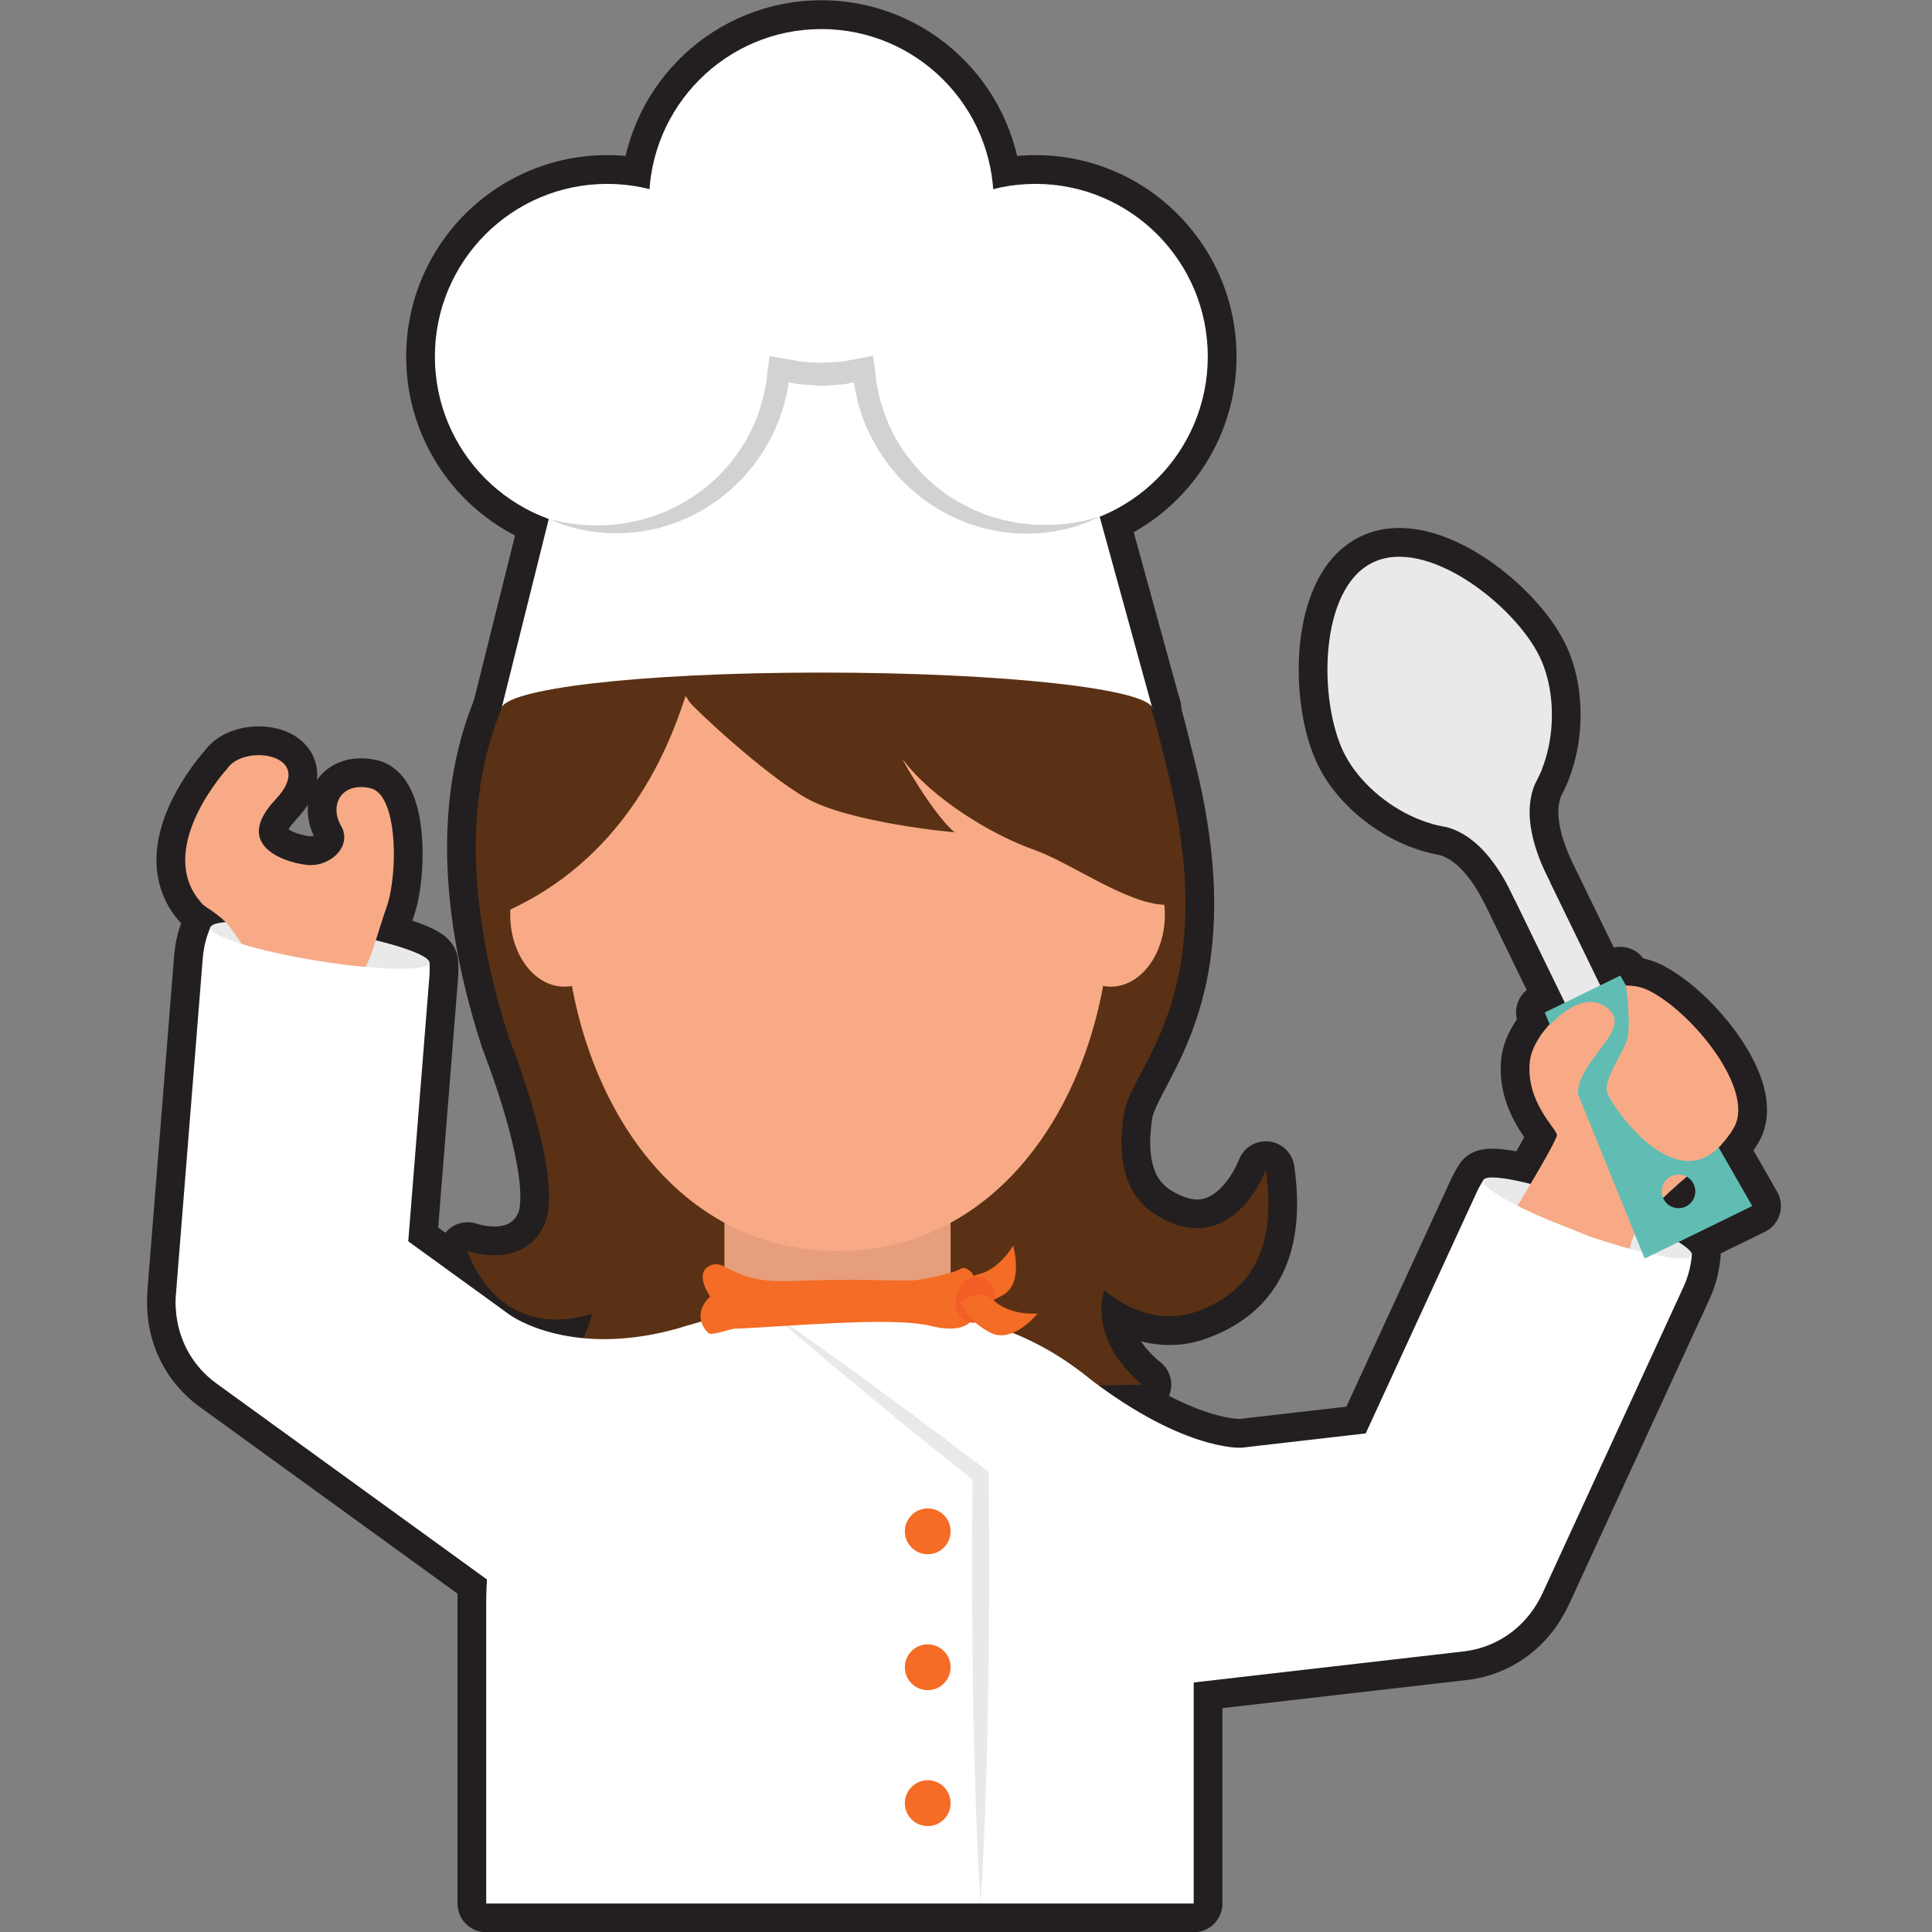 <?xml version="1.0" encoding="UTF-8"?>
<svg xmlns="http://www.w3.org/2000/svg" xmlns:xlink="http://www.w3.org/1999/xlink" width="375pt" height="375pt" viewBox="0 0 375 375" version="1.2">
<rect x="0" y="0" width="375" height="375" fill="#808080" stroke="none"/>
<defs>
<clipPath id="clip1">
  <path d="M 28.359 0 L 346 0 L 346 375 L 28.359 375 Z M 28.359 0 "/>
</clipPath>
</defs>
<g id="surface1">
<path style=" stroke:none;fill-rule:nonzero;fill:rgb(13.73%,12.16%,12.549%);fill-opacity:1;" d="M 223.617 137.285 L 218.242 138.773 L 218.355 139.184 C 219.098 141.879 221.707 143.609 224.477 143.227 C 227.242 142.852 229.305 140.492 229.305 137.695 C 229.305 137.031 229.199 136.441 229.055 135.949 C 228.918 135.457 228.738 135.055 228.566 134.723 C 227.258 132.176 224.242 131.039 221.582 132.082 C 218.918 133.133 217.477 136.012 218.242 138.773 L 223.617 137.285 L 218.66 139.848 L 222.617 137.801 L 218.336 139.031 C 218.441 139.387 218.559 139.648 218.66 139.848 L 222.617 137.801 L 218.336 139.031 L 222.98 137.695 L 218.152 137.695 C 218.152 138.219 218.234 138.672 218.336 139.031 L 222.98 137.695 L 218.152 137.695 L 223.73 137.695 L 229.098 136.207 L 228.984 135.797 L 223.617 137.285 L 218.66 139.848 L 223.617 137.285 "/>
<path style=" stroke:none;fill-rule:nonzero;fill:rgb(13.73%,12.16%,12.549%);fill-opacity:1;" d="M 97.395 137.289 L 92.32 134.977 C 92.188 135.277 92.043 135.645 91.926 136.094 C 91.809 136.543 91.719 137.086 91.719 137.695 C 91.719 140.512 93.828 142.898 96.617 143.242 C 99.41 143.582 102.031 141.77 102.707 139.039 L 102.805 138.633 C 103.5 135.836 101.945 132.965 99.23 132.016 C 96.512 131.066 93.512 132.355 92.32 134.977 L 97.395 137.289 L 91.98 135.945 L 91.883 136.352 L 97.297 137.695 L 102.871 137.695 L 98.102 137.695 L 102.719 138.891 C 102.801 138.578 102.871 138.172 102.871 137.695 L 98.102 137.695 L 102.719 138.891 L 98.516 137.801 L 102.473 139.605 C 102.543 139.438 102.637 139.207 102.719 138.891 L 98.516 137.801 L 102.473 139.605 L 97.395 137.289 L 91.98 135.945 L 97.395 137.289 "/>
<g clip-path="url(#clip1)" clip-rule="nonzero">
<path style=" stroke:none;fill-rule:nonzero;fill:rgb(13.73%,12.16%,12.549%);fill-opacity:1;" d="M 327.23 234.18 L 324.793 229.156 L 325.809 231.242 L 325.809 228.926 C 325.473 228.918 325.109 229 324.793 229.156 L 325.809 231.242 L 325.809 228.926 L 325.809 231.223 L 327.004 229.262 C 326.645 229.039 326.238 228.926 325.809 228.926 L 325.809 231.223 L 327.004 229.262 L 325.789 231.25 L 327.887 230.23 C 327.691 229.824 327.367 229.477 327.004 229.262 L 325.789 231.25 L 327.887 230.23 L 322.871 232.672 L 328.102 230.742 L 328.043 230.578 L 322.812 232.512 L 326.684 236.531 C 327.996 235.262 329.488 233.949 331.031 232.617 L 327.379 228.391 L 324.68 233.277 L 325.805 231.246 L 323.723 232.258 C 323.938 232.711 324.309 233.078 324.68 233.277 L 325.805 231.246 L 323.723 232.258 L 323.723 232.262 L 325.812 231.242 L 323.484 231.242 C 323.484 231.578 323.566 231.945 323.723 232.262 L 325.812 231.242 L 323.484 231.242 L 325.793 231.242 L 323.824 230.035 C 323.605 230.395 323.484 230.801 323.484 231.242 L 325.793 231.242 L 323.824 230.035 L 325.793 231.246 L 324.781 229.164 C 324.383 229.355 324.039 229.676 323.824 230.035 L 325.793 231.246 L 324.781 229.164 L 324.793 229.156 L 327.23 234.18 L 329.688 239.191 C 331.234 238.434 332.492 237.25 333.336 235.867 C 334.18 234.48 334.637 232.887 334.637 231.242 C 334.637 229.945 334.352 228.605 333.746 227.367 L 333.75 227.367 C 332.922 225.664 331.582 224.332 330.082 223.504 C 328.035 222.371 325.5 222.637 323.73 224.172 C 322.168 225.527 320.527 226.957 318.941 228.488 C 317.359 230.02 316.816 232.367 317.578 234.441 L 317.641 234.605 C 317.719 234.824 317.758 234.91 317.863 235.121 C 318.617 236.684 319.805 237.949 321.191 238.789 C 322.574 239.637 324.164 240.09 325.809 240.09 C 327.098 240.094 328.438 239.801 329.672 239.199 L 329.688 239.191 Z M 325.785 241.078 L 328.23 246.098 L 342.543 239.109 C 343.941 238.43 344.977 237.215 345.43 235.73 C 345.887 234.242 345.711 232.66 344.938 231.312 L 338.426 219.934 L 333.586 222.711 L 337.707 226.477 L 337.879 226.289 L 333.758 222.527 L 337.816 226.359 C 338.047 226.109 338.27 225.863 338.484 225.625 L 334.328 221.902 L 338.426 225.691 L 338.48 225.633 C 338.699 225.395 338.836 225.219 339.02 224.945 L 339.027 224.93 L 334.391 221.832 L 338.566 225.535 C 339.676 224.27 340.723 222.91 341.57 221.32 L 341.574 221.309 C 342.59 219.398 342.98 217.34 342.973 215.418 C 342.957 212.246 342.027 209.363 340.75 206.609 C 338.797 202.484 335.926 198.605 332.734 195.234 C 331.141 193.547 329.457 192 327.738 190.645 C 326.016 189.289 324.266 188.125 322.438 187.223 C 320.23 186.137 317.883 185.703 315.664 185.707 C 315.641 185.707 315.574 185.707 315.457 185.707 L 315.598 191.293 L 319.539 187.344 L 319.535 187.34 L 315.594 191.289 L 320.43 188.512 L 319.328 186.586 C 317.871 184.039 314.68 183.055 312.047 184.34 L 308.164 186.238 L 310.605 191.258 L 315.613 188.809 L 305.043 167.09 L 300.035 169.535 L 305.086 167.176 C 302.98 162.641 302.477 159.605 302.477 157.633 C 302.488 156.027 302.777 155.066 303.113 154.223 L 297.957 152.105 L 302.816 154.836 C 303.426 153.75 303.973 152.609 304.438 151.434 L 304.504 151.27 L 304.508 151.258 L 299.27 149.352 L 293.691 149.352 C 293.691 152.031 295.59 154.328 298.219 154.836 C 300.844 155.34 303.457 153.906 304.445 151.414 C 306.051 147.371 306.789 143.02 306.793 138.73 C 306.785 133.93 305.871 129.184 303.836 124.98 C 302.512 122.266 300.664 119.66 298.461 117.145 C 295.148 113.387 291.023 109.867 286.473 107.16 C 284.195 105.812 281.809 104.664 279.332 103.828 C 276.852 103.004 274.27 102.48 271.609 102.48 C 269.07 102.477 266.43 102.973 263.973 104.184 L 263.98 104.18 C 261.586 105.344 259.602 107.062 258.059 109.008 C 255.734 111.949 254.301 115.375 253.383 118.945 C 252.469 122.52 252.082 126.266 252.078 129.977 C 252.082 133.344 252.402 136.68 253.012 139.805 C 253.633 142.93 254.52 145.848 255.785 148.445 C 257.996 152.965 261.492 156.848 265.648 159.914 C 269.82 162.969 274.688 165.219 279.887 166.035 L 280.738 160.516 L 279.223 165.887 C 279.715 166.027 280.219 166.211 280.793 166.512 C 281.656 166.961 282.695 167.672 283.957 169.039 C 285.215 170.398 286.676 172.434 288.207 175.461 L 293.184 172.934 L 288.168 175.379 L 288.969 177.027 L 288.957 177.004 L 289.027 177.145 C 290.16 179.504 292.746 180.75 295.289 180.172 C 297.836 179.59 299.629 177.34 299.629 174.723 L 294.055 174.723 L 289.039 177.172 L 298.715 197.062 L 303.727 194.617 L 301.285 189.594 L 297.398 191.492 C 294.77 192.777 293.574 195.895 294.676 198.613 L 295.609 200.914 L 300.773 198.812 L 296.664 195.043 C 295.832 195.953 295.062 196.914 294.379 197.918 C 293.754 198.84 293.418 199.941 293.418 201.059 L 298.992 201.059 L 294.379 197.922 C 293.609 199.059 292.934 200.266 292.406 201.555 C 291.879 202.852 291.496 204.234 291.363 205.73 C 291.309 206.32 291.285 206.902 291.285 207.477 C 291.285 209.953 291.754 212.207 292.426 214.141 C 293.43 217.051 294.863 219.285 295.93 220.824 C 296.461 221.586 296.91 222.191 297.102 222.477 L 297.18 222.598 L 297.52 222.383 L 297.176 222.59 L 297.18 222.598 L 297.52 222.383 L 297.176 222.59 L 299.902 220.969 L 296.973 222.16 C 297.094 222.457 297.16 222.559 297.176 222.59 L 299.902 220.969 L 296.973 222.16 L 301.547 220.301 L 296.625 220.301 C 296.641 221.363 296.867 221.859 296.973 222.16 L 301.547 220.301 L 296.625 220.301 L 301.758 220.301 L 296.707 219.383 C 296.672 219.582 296.625 219.852 296.625 220.301 L 301.758 220.301 L 296.707 219.383 L 300.695 220.109 L 296.859 218.781 C 296.832 218.867 296.777 218.996 296.707 219.383 L 300.695 220.109 L 296.859 218.781 L 298.523 219.355 L 296.879 218.719 L 296.859 218.781 L 298.523 219.355 L 296.879 218.719 L 297.082 218.797 L 296.879 218.719 L 297.082 218.797 L 296.879 218.719 C 296.875 218.73 296.812 218.875 296.719 219.07 C 296.383 219.773 295.664 221.102 294.855 222.527 C 294.039 223.969 293.113 225.551 292.281 226.957 L 297.082 229.805 L 298.445 224.387 C 296.719 223.953 295.137 223.609 293.695 223.359 C 292.242 223.121 290.961 222.965 289.648 222.961 C 289.242 222.961 288.824 222.977 288.371 223.023 C 287.684 223.105 286.926 223.223 285.895 223.688 C 285.383 223.934 284.789 224.281 284.188 224.848 C 283.59 225.41 283.004 226.227 282.664 227.176 L 287.902 229.082 L 283.207 226.074 C 282.602 227.023 282.035 228.039 281.535 229.137 L 281.543 229.117 L 261.328 273.035 L 240.289 275.453 L 240.926 281.004 L 242.02 286.48 L 242.031 286.48 C 244.902 285.902 246.844 283.188 246.465 280.277 C 246.086 277.371 243.516 275.246 240.594 275.426 L 240.789 278.605 L 240.691 275.422 L 240.594 275.426 L 240.789 278.605 L 240.691 275.422 L 240.648 275.422 C 240.344 275.422 238.047 275.379 233.953 273.996 C 229.863 272.602 223.969 269.863 216.516 264.395 L 213.223 268.902 L 213.305 274.488 C 218.645 274.406 221.859 274.348 221.859 274.348 C 224.25 274.309 226.355 272.738 227.078 270.457 C 227.805 268.176 226.992 265.68 225.066 264.262 L 223.301 266.668 L 225.094 264.281 L 225.066 264.262 L 223.301 266.668 L 225.094 264.281 L 225.027 264.23 C 224.688 263.973 223.094 262.633 221.742 260.758 C 221.066 259.816 220.453 258.758 220.027 257.664 C 219.605 256.566 219.359 255.449 219.359 254.285 C 219.359 253.531 219.457 252.758 219.695 251.91 L 214.332 250.383 L 210.508 254.445 C 210.738 254.66 212.395 256.211 215.207 257.797 C 216.617 258.594 218.32 259.395 220.297 260.02 C 222.277 260.633 224.539 261.066 227.008 261.066 C 229.25 261.066 231.664 260.699 234.086 259.836 L 234.094 259.832 C 236.551 258.953 238.914 257.812 241.082 256.312 C 244.336 254.086 247.141 250.996 248.988 247.137 C 250.848 243.281 251.766 238.758 251.762 233.648 C 251.762 231.34 251.574 228.906 251.215 226.324 C 250.852 223.785 248.832 221.832 246.289 221.559 C 243.742 221.285 241.355 222.762 240.465 225.164 L 242.848 226.055 L 240.477 225.137 L 240.465 225.164 L 242.848 226.055 L 240.477 225.137 C 240.484 225.148 239.516 227.531 237.898 229.527 C 237.102 230.527 236.164 231.41 235.242 231.969 C 234.781 232.25 234.32 232.457 233.859 232.598 C 233.395 232.738 232.926 232.816 232.371 232.816 C 231.781 232.816 231.102 232.727 230.25 232.457 C 229.406 232.188 228.391 231.734 227.215 230.992 C 226.465 230.516 225.898 230.012 225.418 229.438 C 224.707 228.59 224.188 227.566 223.812 226.281 C 223.441 224.992 223.25 223.453 223.25 221.75 C 223.25 220.266 223.395 218.68 223.648 217.066 L 223.648 217.062 C 223.699 216.75 223.848 216.203 224.148 215.469 C 224.664 214.172 225.648 212.328 226.848 210.051 C 228.645 206.625 230.895 202.184 232.648 196.504 C 234.414 190.816 235.672 183.891 235.668 175.461 C 235.668 167.227 234.48 157.57 231.488 146.117 L 231.488 146.113 C 230.703 143.148 229.953 139.301 228.414 134.906 L 223.156 136.754 L 219.551 141.016 L 221.516 138.695 L 219.234 140.699 C 219.391 140.871 219.496 140.969 219.551 141.016 L 221.516 138.695 L 219.234 140.699 L 222.43 137.891 L 218.648 139.832 C 218.867 140.254 219.078 140.52 219.234 140.699 L 222.43 137.891 L 218.648 139.832 C 219.957 142.383 222.973 143.531 225.637 142.492 C 228.301 141.453 229.75 138.562 228.992 135.801 L 218.824 98.82 L 218.805 98.773 L 218.805 98.766 L 213.445 100.301 L 215.527 105.484 C 222.703 102.586 228.816 97.637 233.141 91.344 C 237.469 85.062 240.012 77.402 240.008 69.203 C 240.012 58.426 235.633 48.617 228.578 41.559 C 221.535 34.492 211.746 30.109 200.988 30.109 C 197.684 30.109 194.477 30.523 191.41 31.305 L 192.773 36.715 L 198.336 36.316 C 197.609 26.184 193.023 17.105 186.059 10.586 C 179.109 4.062 169.703 0.051 159.422 0.051 C 149.145 0.051 139.738 4.062 132.781 10.586 C 125.824 17.105 121.234 26.184 120.508 36.316 L 126.07 36.715 L 127.438 31.305 C 124.371 30.523 121.156 30.109 117.859 30.109 C 107.102 30.109 97.309 34.492 90.266 41.559 C 83.215 48.617 78.836 58.426 78.836 69.203 C 78.836 77.652 81.527 85.52 86.098 91.914 C 90.656 98.305 97.094 103.262 104.621 105.984 L 106.512 100.727 L 100.938 100.727 L 100.938 100.73 L 106.512 100.73 L 101.102 99.379 L 91.984 135.938 C 91.289 138.734 92.824 141.598 95.535 142.555 C 98.25 143.516 101.238 142.254 102.453 139.645 L 98.719 137.91 L 101.875 140.555 C 102.113 140.27 102.324 139.93 102.453 139.645 L 98.719 137.91 L 101.875 140.555 L 97.602 136.965 L 92.473 134.766 C 89.043 142.773 86.773 152.633 86.777 164.484 C 86.777 175.578 88.75 188.418 93.52 203.23 L 93.648 203.594 L 93.648 203.598 C 93.734 203.805 95.625 208.578 97.461 214.566 C 98.379 217.562 99.281 220.859 99.941 224 C 100.605 227.137 101.008 230.133 101 232.332 C 101 233.184 100.941 233.902 100.852 234.441 C 100.762 234.977 100.641 235.316 100.586 235.426 C 100.27 236.09 99.957 236.508 99.656 236.816 C 99.203 237.273 98.746 237.539 98.129 237.75 C 97.52 237.957 96.75 238.066 95.957 238.062 C 95.043 238.066 94.117 237.922 93.477 237.777 C 93.152 237.707 92.898 237.637 92.75 237.594 L 92.605 237.551 L 92.598 237.547 L 91.852 239.766 L 92.641 237.559 L 92.598 237.547 L 91.852 239.766 L 92.641 237.559 C 90.66 236.852 88.441 237.32 86.922 238.77 C 85.398 240.219 84.816 242.418 85.418 244.426 C 85.484 244.633 85.812 245.707 86.535 247.258 C 87.629 249.582 89.578 253.027 93.027 256.098 C 94.746 257.625 96.863 259.043 99.383 260.066 C 101.895 261.094 104.805 261.707 107.984 261.703 C 110.648 261.703 113.492 261.281 116.496 260.395 L 114.914 255.035 L 109.496 253.727 L 111.461 254.203 L 109.5 253.715 L 109.496 253.727 L 111.461 254.203 L 109.5 253.715 C 109.492 253.754 109.043 255.516 108.172 257.52 L 113.285 259.742 L 113.797 254.18 C 109.746 253.805 106.727 252.836 104.773 252.008 C 103.801 251.598 103.094 251.219 102.668 250.969 C 102.453 250.844 102.309 250.75 102.238 250.703 L 102.184 250.668 L 100.609 252.93 L 102.238 250.707 L 102.184 250.668 L 100.609 252.93 L 102.238 250.707 C 99.828 248.93 96.445 249.379 94.578 251.723 C 92.711 254.07 93.027 257.477 95.293 259.434 L 95.312 259.457 L 98.961 255.227 L 102.227 250.703 L 85.051 238.254 L 88.898 190.043 L 88.898 190.062 C 88.953 189.371 88.98 188.691 88.98 188.027 C 88.98 187.531 88.965 187.059 88.941 186.613 C 88.797 183.816 86.621 181.562 83.836 181.332 L 83.809 181.332 L 83.348 186.898 L 88.867 187.668 C 88.906 187.391 88.93 187.105 88.93 186.824 C 88.93 185.891 88.707 185.055 88.426 184.402 C 87.883 183.176 87.238 182.531 86.707 182.035 C 86.23 181.602 85.797 181.301 85.375 181.031 C 84.629 180.562 83.902 180.211 83.113 179.863 C 81.938 179.355 80.629 178.887 79.152 178.426 C 77.684 177.965 76.051 177.516 74.281 177.082 L 72.953 182.504 L 78.258 184.227 C 78.617 183.109 78.957 182.008 79.246 181.09 C 79.391 180.637 79.516 180.227 79.621 179.895 C 79.723 179.566 79.812 179.309 79.848 179.215 L 79.836 179.23 C 80.156 178.352 80.422 177.602 80.664 176.77 C 80.91 175.941 81.109 175.082 81.285 174.125 C 81.773 171.504 82.023 168.633 82.027 165.746 C 82.023 164.012 81.934 162.281 81.727 160.582 C 81.402 158.039 80.871 155.598 79.754 153.262 C 79.184 152.094 78.449 150.93 77.355 149.867 C 76.805 149.336 76.164 148.84 75.43 148.426 C 74.695 148.012 73.863 147.688 72.992 147.504 C 72.02 147.301 71.043 147.188 70.066 147.188 C 68.699 147.188 67.328 147.41 66.043 147.902 C 64.113 148.621 62.414 149.992 61.328 151.68 C 60.23 153.371 59.73 155.312 59.73 157.188 C 59.734 159.27 60.328 161.301 61.387 163.121 L 61.383 163.113 L 62.41 162.512 L 61.246 162.512 C 61.238 162.789 61.348 163.074 61.383 163.113 L 62.41 162.512 L 61.246 162.512 L 62.457 162.512 L 61.379 161.926 C 61.336 161.996 61.246 162.227 61.246 162.512 L 62.457 162.512 L 61.379 161.926 L 61.645 162.07 L 61.398 161.883 L 61.379 161.926 L 61.645 162.07 L 61.398 161.883 C 61.402 161.887 61.25 162.043 61.02 162.152 C 60.789 162.266 60.496 162.332 60.266 162.332 L 60.078 162.32 L 60.102 162.324 C 59.582 162.258 58.859 162.117 58.16 161.91 C 57.633 161.758 57.113 161.562 56.688 161.359 C 56.043 161.066 55.645 160.727 55.621 160.68 L 54.906 161.223 L 55.742 160.922 C 55.695 160.781 55.633 160.695 55.621 160.68 L 54.906 161.223 L 55.742 160.922 L 54.547 161.352 L 55.82 161.355 C 55.82 161.238 55.793 161.059 55.742 160.922 L 54.547 161.352 L 55.82 161.355 L 55.098 161.355 L 55.812 161.445 L 55.82 161.355 L 55.098 161.355 L 55.812 161.445 L 55.586 161.414 L 55.812 161.461 L 55.812 161.445 L 55.586 161.414 L 55.812 161.461 C 55.812 161.461 55.82 161.414 55.859 161.312 C 55.977 161 56.43 160.176 57.527 159.023 L 57.531 159.02 C 58.703 157.773 59.66 156.504 60.379 155.094 C 61.094 153.691 61.574 152.109 61.574 150.402 C 61.586 148.73 61.059 147.012 60.184 145.688 C 59.535 144.695 58.734 143.906 57.91 143.297 C 56.664 142.387 55.367 141.844 54.086 141.492 C 52.797 141.148 51.508 140.996 50.219 140.988 C 48.328 141 46.426 141.312 44.543 142.078 C 43.605 142.461 42.672 142.961 41.785 143.637 C 40.902 144.316 40.055 145.172 39.367 146.227 L 44.047 149.266 L 39.938 145.492 C 39.781 145.668 37.555 148.098 35.242 151.875 C 34.086 153.77 32.906 156.004 31.98 158.523 C 31.059 161.043 30.379 163.867 30.371 166.934 C 30.371 168.672 30.598 170.492 31.152 172.301 C 31.695 174.109 32.574 175.902 33.785 177.555 L 33.766 177.535 C 33.957 177.797 34.109 177.984 34.262 178.176 C 34.492 178.457 34.711 178.711 34.887 178.914 L 35.102 179.164 L 35.176 179.25 L 35.215 179.293 L 35.262 179.336 L 35.32 179.406 L 35.512 179.598 C 35.566 179.645 35.625 179.707 35.789 179.844 L 39.359 175.555 L 34.773 178.73 C 34.945 178.98 35.059 179.113 35.152 179.219 C 35.328 179.418 35.422 179.508 35.496 179.582 C 35.641 179.715 35.703 179.773 35.766 179.828 C 35.879 179.926 35.949 179.984 36.023 180.039 C 36.273 180.238 36.547 180.441 36.863 180.672 C 37.023 180.785 37.195 180.902 37.391 181.031 C 37.59 181.156 37.785 181.289 38.184 181.492 L 40.691 176.5 L 37.59 181.145 C 38.426 181.707 39.199 182.305 39.898 182.957 L 43.699 178.871 L 39.715 182.781 L 39.816 182.883 L 43.801 178.98 L 43.301 173.414 C 42.293 173.508 41.371 173.637 40.344 173.934 C 39.824 174.09 39.273 174.289 38.613 174.648 C 37.969 175.02 37.16 175.559 36.402 176.633 L 40.98 179.82 L 44.164 175.234 L 44.117 175.199 C 42.758 174.254 41.023 173.961 39.434 174.402 C 37.84 174.852 36.512 176 35.84 177.508 C 34.75 179.949 34.039 182.613 33.805 185.422 L 33.805 185.449 L 28.617 250.395 L 28.621 250.367 C 28.555 251.148 28.555 251.773 28.551 252.234 L 34.129 252.285 L 28.555 252.059 L 28.551 252.227 L 28.547 252.449 C 28.547 252.656 28.547 252.918 28.555 253.242 L 34.129 253.062 L 28.551 253.066 C 28.555 256.859 29.422 260.617 31.117 264.047 C 32.809 267.477 35.348 270.574 38.633 272.973 L 38.652 272.988 L 91.277 311.121 L 94.547 306.594 L 88.984 306.18 C 88.875 307.656 88.797 309.188 88.797 310.781 L 88.797 369.473 C 88.797 370.945 89.395 372.383 90.43 373.422 C 91.473 374.461 92.906 375.059 94.375 375.059 L 231.699 375.059 C 233.168 375.059 234.605 374.461 235.641 373.422 C 236.684 372.383 237.273 370.945 237.273 369.473 L 237.273 331.547 L 284.801 326.078 L 284.824 326.078 C 288.863 325.594 292.586 324.141 295.738 321.984 C 298.895 319.824 301.484 316.977 303.34 313.676 L 298.48 310.938 L 303.25 313.828 C 303.406 313.566 303.539 313.328 303.664 313.117 L 303.766 312.918 L 303.832 312.785 L 298.863 310.258 L 303.742 312.965 C 303.977 312.535 304.285 311.984 304.605 311.281 L 304.594 311.305 L 331.828 252.137 L 331.836 252.121 C 333.004 249.551 333.688 246.871 333.93 244.219 L 328.383 243.703 L 333.617 245.617 C 333.891 244.863 333.984 244.141 333.984 243.543 C 333.984 242.688 333.805 241.961 333.598 241.391 C 333.219 240.383 332.766 239.777 332.363 239.277 C 331.75 238.551 331.184 238.074 330.59 237.613 C 330.004 237.156 329.387 236.742 328.727 236.332 L 325.785 241.078 L 328.23 246.098 L 325.785 241.078 L 322.848 245.824 C 323.496 246.223 323.922 246.562 323.93 246.578 L 325.574 244.805 L 323.57 246.121 C 323.82 246.496 323.934 246.574 323.93 246.578 L 325.574 244.805 L 323.57 246.121 L 327.184 243.746 L 323.129 245.238 C 323.281 245.652 323.441 245.93 323.57 246.121 L 327.184 243.746 L 323.129 245.238 L 327.742 243.543 L 322.832 243.543 C 322.832 244.254 322.977 244.824 323.129 245.238 L 327.742 243.543 L 322.832 243.543 L 327.941 243.543 L 323.145 241.785 C 322.906 242.441 322.832 243.059 322.832 243.543 L 327.941 243.543 L 323.145 241.785 C 322.984 242.223 322.871 242.723 322.828 243.188 C 322.695 244.641 322.328 246.082 321.691 247.477 L 321.699 247.461 L 294.469 306.625 L 294.457 306.652 C 294.371 306.84 294.219 307.137 293.988 307.547 L 293.891 307.727 L 293.828 307.859 L 298.797 310.391 L 293.934 307.66 C 293.844 307.816 293.77 307.945 293.711 308.039 L 293.621 308.195 C 292.598 310.012 291.172 311.582 289.453 312.758 C 287.73 313.93 285.734 314.715 283.504 314.98 L 283.531 314.98 L 231.062 321.016 C 228.254 321.34 226.125 323.734 226.125 326.566 L 226.125 363.887 L 99.949 363.887 L 99.949 310.781 C 99.949 309.559 100.008 308.301 100.105 307.008 C 100.25 305.074 99.383 303.203 97.812 302.07 L 45.188 263.938 L 45.203 263.949 C 43.391 262.625 42.035 260.961 41.109 259.09 C 40.188 257.223 39.703 255.148 39.703 253.059 L 39.699 252.887 C 39.699 252.801 39.699 252.656 39.699 252.449 L 34.125 252.449 L 39.695 252.676 L 39.703 252.34 C 39.707 251.84 39.711 251.504 39.734 251.312 L 39.734 251.281 L 44.922 186.34 L 44.918 186.363 C 45.047 184.824 45.43 183.391 46.023 182.055 L 40.93 179.785 L 37.746 184.367 L 37.797 184.402 C 39.02 185.254 40.5 185.582 41.969 185.316 C 43.438 185.055 44.711 184.227 45.562 183.004 L 41.809 180.395 L 44.043 184.406 C 44.367 184.215 44.949 183.871 45.562 183.004 L 41.809 180.395 L 44.043 184.406 L 42.582 181.785 L 43.555 184.629 C 43.633 184.602 43.785 184.551 44.043 184.406 L 42.582 181.785 L 43.555 184.629 L 43.137 183.414 L 43.492 184.652 L 43.555 184.629 L 43.137 183.414 L 43.492 184.652 L 43.363 184.191 L 43.484 184.652 L 43.492 184.652 L 43.363 184.191 L 43.484 184.652 L 43.535 184.637 C 43.648 184.617 43.926 184.574 44.305 184.539 C 46.441 184.348 48.289 182.934 49.035 180.906 C 49.777 178.887 49.289 176.609 47.781 175.07 L 47.684 174.965 L 47.5 174.785 C 46.301 173.668 45.047 172.703 43.793 171.863 C 43.598 171.73 43.402 171.617 43.195 171.512 L 41.676 174.543 L 43.445 171.648 C 43.418 171.637 43.367 171.602 43.195 171.512 L 41.676 174.543 L 43.445 171.648 C 43.379 171.609 43.191 171.473 43.07 171.383 L 42.965 171.301 L 41.102 173.617 L 43.047 171.367 L 42.965 171.301 L 41.102 173.617 L 43.047 171.367 L 39.805 175.109 L 43.23 171.539 L 43.047 171.367 L 39.805 175.109 L 43.23 171.539 L 39.5 175.43 L 43.445 171.758 C 43.344 171.648 43.285 171.586 43.23 171.539 L 39.5 175.43 L 43.445 171.758 L 39.395 175.527 L 43.941 172.371 C 43.68 172 43.551 171.871 43.445 171.758 L 39.395 175.527 L 43.941 172.371 C 43.645 171.941 43.328 171.598 42.926 171.258 L 39.359 175.555 L 43.246 171.547 C 43.188 171.496 43.141 171.438 42.926 171.258 L 39.359 175.555 L 43.246 171.547 L 39.359 175.555 L 43.391 171.695 L 43.246 171.547 L 39.359 175.555 L 43.391 171.695 L 39.555 175.363 L 43.484 171.797 L 43.391 171.695 L 39.555 175.363 L 43.484 171.797 L 40.957 174.086 L 43.496 171.809 L 43.484 171.797 L 40.957 174.086 L 43.496 171.809 L 43.488 171.801 C 43.441 171.742 43.262 171.543 43.098 171.352 L 42.875 171.078 L 42.805 170.992 L 42.785 170.969 C 42.312 170.312 42.016 169.699 41.82 169.047 C 41.625 168.398 41.523 167.707 41.523 166.934 C 41.52 165.586 41.852 163.996 42.445 162.375 C 43.332 159.945 44.797 157.5 46.035 155.75 C 46.656 154.875 47.211 154.168 47.602 153.691 C 47.797 153.457 47.949 153.277 48.043 153.168 L 48.145 153.055 L 48.164 153.039 L 46.508 151.535 L 48.152 153.047 L 48.164 153.039 L 46.508 151.535 L 48.152 153.047 C 48.375 152.801 48.543 152.59 48.719 152.312 L 48.027 151.863 L 48.535 152.531 C 48.535 152.531 48.621 152.465 48.719 152.312 L 48.027 151.863 L 48.535 152.531 L 48.664 152.461 C 48.922 152.32 49.59 152.152 50.219 152.164 C 50.555 152.16 50.871 152.203 51.09 152.258 C 51.254 152.297 51.359 152.34 51.375 152.348 L 51.383 152.348 L 52.117 150.98 L 50.879 151.848 C 51.145 152.227 51.367 152.344 51.383 152.348 L 52.117 150.98 L 50.879 151.848 L 52.996 150.375 L 50.539 151.152 C 50.625 151.418 50.75 151.664 50.879 151.848 L 52.996 150.375 L 50.539 151.152 L 52.91 150.402 L 50.422 150.402 C 50.422 150.617 50.457 150.891 50.539 151.152 L 52.91 150.402 L 50.422 150.402 L 52.047 150.402 L 50.473 149.98 C 50.453 150.043 50.422 150.195 50.422 150.402 L 52.047 150.402 L 50.473 149.98 L 50.938 150.105 L 50.484 149.938 L 50.473 149.98 L 50.938 150.105 L 50.484 149.938 L 50.441 150.031 C 50.344 150.223 50.039 150.699 49.43 151.344 L 49.43 151.34 C 47.992 152.867 46.848 154.395 46.012 156.043 C 45.184 157.684 44.664 159.496 44.668 161.355 C 44.664 162.527 44.879 163.699 45.266 164.75 C 45.945 166.609 47.09 168.035 48.27 169.086 C 50.062 170.672 51.965 171.562 53.75 172.215 C 55.547 172.855 57.234 173.215 58.711 173.406 L 58.734 173.406 C 59.254 173.473 59.762 173.504 60.266 173.504 C 61.801 173.5 63.27 173.223 64.621 172.734 C 66.656 171.996 68.469 170.797 69.906 169.109 C 70.621 168.262 71.238 167.285 71.684 166.172 C 72.133 165.062 72.398 163.816 72.398 162.512 C 72.406 160.793 71.914 159.02 71.027 157.504 L 71.023 157.496 C 70.941 157.367 70.91 157.27 70.895 157.219 L 70.883 157.168 L 70.758 157.188 L 70.883 157.188 L 70.883 157.168 L 70.758 157.188 L 70.883 157.188 L 69.988 157.188 L 70.812 157.512 C 70.875 157.348 70.883 157.227 70.883 157.188 L 69.988 157.188 L 70.812 157.512 L 69.398 156.957 L 70.215 158.234 C 70.469 158.082 70.73 157.75 70.812 157.512 L 69.398 156.957 L 70.215 158.234 L 69.691 157.418 L 69.949 158.359 C 69.988 158.348 70.094 158.312 70.215 158.234 L 69.691 157.418 L 69.949 158.359 L 69.895 158.152 L 69.934 158.367 L 69.949 158.359 L 69.895 158.152 L 69.934 158.367 L 70.066 158.355 C 70.18 158.355 70.387 158.371 70.672 158.43 L 71.168 156.098 L 69.816 158.07 C 70.012 158.203 70.332 158.359 70.676 158.43 L 71.168 156.098 L 69.816 158.07 L 70.543 157.012 L 69.555 157.844 C 69.566 157.855 69.645 157.949 69.816 158.07 L 70.543 157.012 L 69.555 157.844 L 69.566 157.828 L 69.551 157.844 L 69.555 157.844 L 69.566 157.828 L 69.551 157.844 C 69.57 157.863 69.738 158.117 69.906 158.566 C 70.164 159.234 70.434 160.305 70.609 161.562 C 70.785 162.824 70.879 164.27 70.875 165.746 C 70.879 167.957 70.668 170.242 70.324 172.078 C 70.195 172.777 70.098 173.172 69.969 173.613 C 69.84 174.059 69.652 174.602 69.344 175.453 L 69.34 175.469 C 69.227 175.793 69.121 176.117 69 176.496 C 68.641 177.625 68.152 179.227 67.648 180.785 C 67.172 182.266 67.328 183.867 68.082 185.227 C 68.84 186.586 70.117 187.562 71.621 187.934 C 74.562 188.648 76.98 189.406 78.379 189.984 C 78.723 190.129 79 190.254 79.188 190.352 C 79.328 190.422 79.414 190.473 79.438 190.484 L 79.441 190.484 L 80.953 188.203 L 78.879 189.957 C 79.262 190.395 79.43 190.473 79.441 190.484 L 80.953 188.203 L 78.879 189.957 L 82.34 187.031 L 78.219 188.895 C 78.449 189.406 78.695 189.734 78.879 189.957 L 82.34 187.031 L 78.219 188.895 L 82.793 186.824 L 77.777 186.824 C 77.777 187.664 77.988 188.387 78.219 188.895 L 82.793 186.824 L 77.777 186.824 L 82.844 186.824 L 77.824 186.121 C 77.793 186.352 77.777 186.594 77.777 186.824 L 82.844 186.824 L 77.824 186.121 C 77.613 187.645 78.035 189.184 78.992 190.387 C 79.949 191.582 81.359 192.336 82.883 192.461 L 82.91 192.461 L 83.375 186.898 L 77.805 187.184 C 77.82 187.484 77.828 187.766 77.828 188.027 C 77.828 188.402 77.816 188.773 77.785 189.141 L 77.781 189.156 L 73.684 240.492 C 73.531 242.43 74.402 244.328 75.973 245.465 L 95.691 259.754 C 98.105 261.504 101.488 261.035 103.332 258.691 C 105.18 256.352 104.859 252.949 102.605 251.004 L 102.578 250.98 L 98.938 255.207 L 95.633 259.707 C 95.926 259.922 97.539 261.07 100.422 262.293 C 103.301 263.52 107.457 264.812 112.773 265.305 C 115.172 265.527 117.441 264.176 118.398 261.965 C 119.711 258.93 120.285 256.551 120.34 256.344 C 120.805 254.402 120.203 252.359 118.758 250.984 C 117.316 249.613 115.246 249.113 113.336 249.676 C 111.238 250.301 109.477 250.531 107.984 250.531 C 105.609 250.523 103.898 249.973 102.422 249.164 C 101.32 248.547 100.367 247.758 99.539 246.879 C 98.305 245.57 97.383 244.051 96.816 242.906 C 96.535 242.328 96.332 241.848 96.219 241.539 C 96.16 241.387 96.121 241.277 96.102 241.215 L 96.086 241.172 L 93.68 241.941 L 96.098 241.211 L 96.086 241.172 L 93.68 241.941 L 96.098 241.211 L 90.758 242.816 L 88.875 248.074 C 89.051 248.141 89.844 248.414 91.074 248.688 C 92.309 248.957 93.98 249.23 95.957 249.23 C 98.223 249.227 100.949 248.875 103.703 247.5 C 105.07 246.809 106.426 245.859 107.625 244.633 C 108.82 243.406 109.859 241.91 110.664 240.207 C 111.277 238.898 111.633 237.59 111.848 236.281 C 112.066 234.977 112.148 233.664 112.148 232.332 C 112.145 228.852 111.586 225.191 110.816 221.531 C 109.652 216.051 107.961 210.594 106.555 206.453 C 105.148 202.316 104.031 199.504 104 199.441 L 98.824 201.516 L 104.129 199.801 C 99.66 185.922 97.926 174.25 97.926 164.484 C 97.934 154.047 99.895 145.781 102.723 139.172 C 103.812 136.629 102.871 133.656 100.52 132.211 C 98.168 130.762 95.098 131.262 93.324 133.383 C 92.906 133.883 92.57 134.438 92.34 134.938 L 97.395 137.289 L 102.801 138.648 L 111.922 102.09 C 112.035 101.637 112.09 101.199 112.09 100.73 L 112.09 100.727 C 112.09 98.367 110.621 96.277 108.402 95.473 C 103.047 93.539 98.43 89.992 95.164 85.414 C 91.902 80.84 89.992 75.27 89.988 69.203 C 89.992 61.473 93.102 54.531 98.148 49.461 C 103.211 44.398 110.145 41.281 117.859 41.277 C 120.227 41.277 122.516 41.578 124.703 42.129 C 126.305 42.535 127.996 42.211 129.332 41.242 C 130.676 40.273 131.512 38.77 131.629 37.117 C 132.152 29.875 135.41 23.422 140.402 18.746 C 145.398 14.07 152.051 11.23 159.422 11.227 C 166.797 11.23 173.449 14.07 178.445 18.746 C 183.434 23.422 186.691 29.875 187.211 37.117 C 187.332 38.77 188.168 40.273 189.504 41.242 C 190.848 42.211 192.535 42.535 194.141 42.129 C 196.332 41.578 198.617 41.277 200.988 41.277 C 208.699 41.281 215.633 44.398 220.691 49.461 C 225.746 54.531 228.852 61.473 228.855 69.203 C 228.855 75.098 227.051 80.508 223.961 85.012 C 220.867 89.508 216.484 93.055 211.367 95.117 C 208.715 96.184 207.297 99.078 208.082 101.832 L 208.086 101.84 L 208.074 101.789 L 218.242 138.77 L 223.617 137.285 L 228.578 134.738 C 228.266 134.141 227.934 133.695 227.629 133.34 C 227.312 132.988 227.027 132.723 226.762 132.492 C 224.848 130.871 222.066 130.73 219.996 132.152 C 217.93 133.574 217.062 136.23 217.895 138.602 C 219.133 142.121 219.805 145.488 220.703 148.949 L 220.703 148.945 C 223.488 159.613 224.516 168.309 224.516 175.461 C 224.516 181.047 223.895 185.695 222.957 189.664 C 221.551 195.621 219.465 200.059 217.473 203.902 C 216.48 205.832 215.5 207.605 214.637 209.414 C 213.785 211.227 213 213.09 212.633 215.312 L 212.641 215.305 C 212.305 217.398 212.098 219.559 212.098 221.75 C 212.102 225.102 212.574 228.562 213.984 231.879 C 214.695 233.531 215.641 235.137 216.859 236.605 C 218.078 238.066 219.57 239.375 221.281 240.453 C 223.152 241.629 225.02 242.512 226.879 243.105 C 228.734 243.695 230.59 243.988 232.371 243.988 C 234.086 243.988 235.73 243.723 237.227 243.25 C 239.855 242.43 242.012 241.031 243.734 239.523 C 246.316 237.25 248.016 234.715 249.156 232.727 C 250.285 230.73 250.84 229.262 250.918 229.059 L 245.691 227.113 L 240.172 227.898 C 240.473 230.023 240.613 231.945 240.613 233.648 C 240.613 236.18 240.312 238.258 239.82 239.969 C 239.07 242.523 237.953 244.273 236.445 245.746 C 234.926 247.207 232.918 248.391 230.34 249.316 L 230.348 249.309 C 229.16 249.734 228.07 249.895 227.008 249.895 C 225.84 249.895 224.699 249.691 223.621 249.355 C 222 248.852 220.535 248.035 219.535 247.359 C 219.031 247.023 218.645 246.723 218.406 246.527 C 218.285 246.43 218.199 246.355 218.156 246.316 C 216.734 244.977 214.738 244.48 212.852 245 C 210.965 245.52 209.508 246.973 208.973 248.855 C 208.445 250.707 208.207 252.539 208.207 254.285 C 208.207 257.309 208.914 260.043 209.902 262.371 C 211.395 265.863 213.484 268.477 215.191 270.293 C 216.906 272.109 218.273 273.121 218.473 273.27 L 221.77 268.77 L 221.672 263.184 C 221.672 263.184 220.871 263.195 219.402 263.219 C 217.934 263.242 215.801 263.277 213.137 263.316 C 210.742 263.352 208.637 264.922 207.91 267.207 C 207.184 269.488 207.996 271.992 209.926 273.406 C 218.207 279.484 225.133 282.797 230.375 284.574 C 235.621 286.352 239.176 286.598 240.648 286.594 C 240.957 286.594 241.168 286.582 241.277 286.574 L 240.938 281.004 L 239.844 275.527 L 239.832 275.527 C 236.895 276.117 234.953 278.91 235.418 281.871 C 235.887 284.836 238.586 286.895 241.562 286.555 L 265.719 283.773 C 267.66 283.551 269.324 282.344 270.145 280.562 L 291.672 233.793 L 291.68 233.773 C 291.938 233.203 292.246 232.645 292.598 232.094 C 292.816 231.75 293.004 231.371 293.145 230.992 L 288.34 229.242 L 292.352 232.418 C 292.664 232.023 292.953 231.523 293.145 230.992 L 288.34 229.242 L 292.352 232.418 L 288.531 229.395 L 290.781 233.723 C 291.203 233.504 291.793 233.117 292.352 232.418 L 288.531 229.395 L 290.781 233.723 L 289.082 230.461 L 289.66 234.117 C 289.809 234.086 290.137 234.051 290.781 233.723 L 289.082 230.461 L 289.66 234.117 L 289.48 232.977 L 289.555 234.129 L 289.66 234.117 L 289.48 232.977 L 289.555 234.129 L 289.648 234.129 C 289.945 234.125 290.77 234.191 291.824 234.375 C 292.891 234.559 294.219 234.84 295.719 235.219 C 298.117 235.828 300.613 234.785 301.875 232.652 C 303.004 230.738 304.305 228.516 305.355 226.605 C 305.879 225.648 306.348 224.781 306.727 224 C 306.918 223.605 307.086 223.238 307.262 222.801 C 307.344 222.582 307.43 222.344 307.531 222.012 C 307.574 221.844 307.625 221.645 307.676 221.383 C 307.723 221.121 307.77 220.801 307.773 220.301 C 307.754 219.09 307.484 218.43 307.297 217.941 C 307.109 217.488 306.938 217.184 306.785 216.918 C 306.504 216.441 306.258 216.098 306.02 215.758 C 305.605 215.172 305.188 214.605 304.773 213.988 C 304.152 213.059 303.551 212.023 303.121 210.93 C 302.695 209.832 302.434 208.703 302.434 207.477 C 302.434 207.238 302.441 206.988 302.469 206.723 C 302.48 206.562 302.547 206.227 302.73 205.781 C 302.91 205.34 303.199 204.789 303.602 204.199 C 304.23 203.273 304.57 202.176 304.57 201.059 L 298.992 201.059 L 303.602 204.199 C 303.953 203.676 304.391 203.133 304.891 202.582 C 306.34 200.992 306.75 198.707 305.941 196.711 L 305.008 194.414 L 299.844 196.512 L 302.285 201.535 L 306.172 199.637 C 308.938 198.281 310.094 194.941 308.742 192.168 L 299.062 172.277 C 297.926 169.941 295.324 168.699 292.801 169.281 C 290.273 169.867 288.477 172.129 288.477 174.723 L 294.055 174.723 L 299.074 172.301 L 299.008 172.16 L 298.992 172.133 L 298.191 170.488 L 298.152 170.406 C 295.605 165.375 292.863 161.859 290.066 159.434 C 288.676 158.223 287.273 157.293 285.934 156.598 C 284.602 155.906 283.336 155.445 282.254 155.141 C 282.027 155.074 281.812 155.027 281.582 154.992 C 278.531 154.535 275.133 153.043 272.25 150.914 C 269.355 148.797 267.008 146.059 265.805 143.551 C 265.098 142.109 264.418 140.02 263.961 137.652 C 263.492 135.277 263.227 132.621 263.23 129.977 C 263.219 126.102 263.816 122.258 264.906 119.41 C 265.449 117.988 266.102 116.82 266.777 115.973 C 267.461 115.117 268.141 114.578 268.863 114.219 L 268.871 114.215 C 269.609 113.855 270.473 113.656 271.609 113.652 C 273.168 113.645 275.211 114.098 277.414 115.043 C 280.719 116.441 284.324 118.906 287.32 121.691 C 288.816 123.078 290.172 124.543 291.285 125.961 C 292.398 127.371 293.266 128.742 293.812 129.875 C 294.957 132.191 295.652 135.41 295.645 138.73 C 295.648 141.695 295.102 144.734 294.086 147.285 L 299.27 149.352 L 304.844 149.352 C 304.844 146.637 302.902 144.32 300.234 143.848 C 297.566 143.375 294.949 144.887 294.027 147.438 L 294.023 147.453 L 299.262 149.359 L 294.086 147.289 C 293.797 148.016 293.465 148.707 293.09 149.371 C 292.977 149.574 292.887 149.766 292.801 149.984 C 292.023 151.852 291.316 154.469 291.328 157.633 C 291.328 161.562 292.352 166.254 294.98 171.891 L 295.02 171.98 L 305.594 193.707 C 306.238 195.027 307.398 196.062 308.789 196.539 C 310.176 197.02 311.727 196.922 313.047 196.281 L 316.93 194.383 L 314.492 189.363 L 309.652 192.141 L 310.758 194.066 C 310.988 194.473 311.32 194.91 311.652 195.242 L 311.656 195.242 C 312.734 196.328 314.203 196.914 315.738 196.875 L 315.641 193.047 L 315.664 196.879 L 315.738 196.875 L 315.641 193.047 L 315.664 196.879 C 316.496 196.879 317.07 197.027 317.516 197.246 C 318.727 197.832 320.41 198.984 322.105 200.473 C 324.664 202.703 327.281 205.695 329.109 208.582 C 330.023 210.02 330.746 211.43 331.199 212.641 C 331.66 213.852 331.832 214.852 331.824 215.418 C 331.824 215.895 331.742 216.039 331.723 216.078 L 331.727 216.07 C 331.469 216.566 330.953 217.301 330.211 218.133 C 330.059 218.309 329.879 218.539 329.75 218.734 L 329.742 218.75 L 334.379 221.848 L 330.285 218.059 L 330.234 218.117 L 330.172 218.18 C 330.016 218.355 329.859 218.527 329.703 218.695 L 329.641 218.762 L 329.473 218.949 C 327.832 220.742 327.547 223.383 328.754 225.488 L 332.297 231.688 L 323.344 236.059 C 321.523 236.949 320.32 238.766 320.219 240.793 C 320.113 242.82 321.125 244.75 322.848 245.824 L 325.785 241.078 "/>
</g>
<path style=" stroke:none;fill-rule:nonzero;fill:rgb(35.289%,19.22%,7.84%);fill-opacity:1;" d="M 123.441 109.637 C 123.441 109.637 75.309 128.453 98.824 201.516 C 98.824 201.516 109.805 228.977 105.625 237.816 C 101.445 246.66 90.758 242.816 90.758 242.816 C 90.758 242.816 96.102 260.621 114.914 255.035 C 114.914 255.035 112.129 266.672 105.164 268.77 C 98.191 270.859 221.77 268.77 221.77 268.77 C 221.77 268.77 211.316 261.086 214.332 250.383 C 214.332 250.383 222.465 258.062 232.219 254.574 C 241.977 251.082 248.012 243.402 245.691 227.113 C 245.691 227.113 239.043 245.031 224.246 235.723 C 217.707 231.609 216.949 223.715 218.145 216.188 C 219.648 206.695 238.012 193.145 226.094 147.531 C 222.988 135.648 221.699 118.359 181.117 97.965 C 163.523 89.125 132.266 93 123.441 109.637 "/>
<path style=" stroke:none;fill-rule:nonzero;fill:rgb(90.59%,61.96%,48.63%);fill-opacity:1;" d="M 184.512 262.367 L 140.613 262.367 L 140.613 234.441 L 184.512 234.441 L 184.512 262.367 "/>
<path style=" stroke:none;fill-rule:nonzero;fill:rgb(97.249%,66.669%,52.55%);fill-opacity:1;" d="M 215.637 174.758 C 215.637 209.262 196.238 242.816 162.562 242.816 C 128.891 242.816 109.492 209.262 109.492 174.758 C 109.492 140.254 128.891 112.277 162.562 112.277 C 196.238 112.277 215.637 140.254 215.637 174.758 "/>
<path style=" stroke:none;fill-rule:nonzero;fill:rgb(97.249%,66.669%,52.55%);fill-opacity:1;" d="M 226.094 177.551 C 226.094 185.262 221.387 191.512 215.586 191.512 C 209.781 191.512 205.078 185.262 205.078 177.551 C 205.078 169.836 209.781 163.59 215.586 163.59 C 221.387 163.59 226.094 169.836 226.094 177.551 "/>
<path style=" stroke:none;fill-rule:nonzero;fill:rgb(97.249%,66.669%,52.55%);fill-opacity:1;" d="M 120.047 177.551 C 120.047 185.262 115.348 191.512 109.539 191.512 C 103.738 191.512 99.035 185.262 99.035 177.551 C 99.035 169.836 103.738 163.59 109.539 163.59 C 115.348 163.59 120.047 169.836 120.047 177.551 "/>
<path style=" stroke:none;fill-rule:nonzero;fill:rgb(35.289%,19.22%,7.84%);fill-opacity:1;" d="M 132.727 136.098 C 133.195 134.672 133.066 135.113 133.793 136.211 C 134.52 137.312 148.324 150.297 156.555 154.953 C 164.773 159.605 184.535 161.523 185.281 161.543 C 181.047 158.023 174.586 146.539 175.223 147.395 C 180.703 154.793 192.285 161.973 200.668 164.926 C 207.82 167.438 218.645 175.422 226.094 175.629 C 223.586 142.77 196.812 105.297 162.461 105.297 C 122.602 105.297 99.012 137.141 97.262 177.344 C 114.793 169.859 126.48 155.148 132.727 136.098 "/>
<path style=" stroke:none;fill-rule:nonzero;fill:rgb(100%,100%,100%);fill-opacity:1;" d="M 118.559 52.449 L 97.297 137.695 C 97.297 133.75 123.91 130.547 159.422 130.547 C 194.938 130.547 223.73 133.75 223.73 137.695 L 200.289 52.449 L 118.559 52.449 "/>
<path style=" stroke:none;fill-rule:nonzero;fill:rgb(100%,100%,100%);fill-opacity:1;" d="M 151.309 69.203 C 151.309 87.711 136.332 102.711 117.859 102.711 C 99.387 102.711 84.41 87.711 84.41 69.203 C 84.41 50.699 99.387 35.691 117.859 35.691 C 136.332 35.691 151.309 50.699 151.309 69.203 "/>
<path style=" stroke:none;fill-rule:nonzero;fill:rgb(100%,100%,100%);fill-opacity:1;" d="M 234.43 69.203 C 234.43 87.711 219.461 102.711 200.988 102.711 C 182.516 102.711 167.539 87.711 167.539 69.203 C 167.539 50.699 182.516 35.691 200.988 35.691 C 219.461 35.691 234.43 50.699 234.43 69.203 "/>
<path style=" stroke:none;fill-rule:nonzero;fill:rgb(100%,100%,100%);fill-opacity:1;" d="M 192.871 39.145 C 192.871 57.648 177.898 72.652 159.422 72.652 C 140.949 72.652 125.977 57.648 125.977 39.145 C 125.977 20.645 140.949 5.641 159.422 5.641 C 177.898 5.641 192.871 20.645 192.871 39.145 "/>
<path style=" stroke:none;fill-rule:nonzero;fill:rgb(100%,100%,100%);fill-opacity:1;" d="M 231.699 369.473 L 231.699 310.781 C 231.699 279.805 206.629 254.684 175.699 254.684 L 150.375 254.684 C 119.445 254.684 94.375 279.805 94.375 310.781 L 94.375 369.473 L 231.699 369.473 "/>
<path style=" stroke:none;fill-rule:nonzero;fill:rgb(91.37%,91.37%,91.37%);fill-opacity:1;" d="M 149.504 254.684 C 153.062 257.133 156.598 259.609 160.098 262.125 C 163.609 264.633 167.094 267.18 170.57 269.723 C 174.059 272.262 177.5 274.859 180.969 277.426 L 191.285 285.219 L 191.875 285.66 L 191.887 286.449 C 191.953 289.91 191.945 293.363 191.965 296.828 C 191.973 300.289 192.023 303.746 191.992 307.207 L 191.941 317.582 L 191.809 327.961 C 191.77 331.418 191.691 334.879 191.602 338.34 C 191.531 341.801 191.43 345.258 191.305 348.715 C 191.078 355.637 190.781 362.559 190.332 369.473 C 189.879 362.559 189.582 355.637 189.355 348.715 C 189.23 345.258 189.133 341.801 189.059 338.34 C 188.973 334.879 188.891 331.418 188.855 327.961 L 188.723 317.582 L 188.672 307.207 C 188.637 303.746 188.691 300.289 188.695 296.828 C 188.723 293.363 188.707 289.91 188.773 286.449 L 189.379 287.68 L 179.285 279.59 C 175.945 276.863 172.582 274.164 169.262 271.406 C 165.941 268.664 162.621 265.91 159.328 263.121 C 156.027 260.352 152.754 257.531 149.504 254.684 "/>
<path style=" stroke:none;fill-rule:nonzero;fill:rgb(100%,100%,100%);fill-opacity:1;" d="M 121.195 302.484 C 115.004 310.984 103.102 312.848 94.617 306.648 L 41.922 268.461 C 33.434 262.262 31.574 250.34 37.766 241.84 L 41.359 236.906 C 47.551 228.41 59.449 226.547 67.934 232.746 L 120.629 270.926 C 129.117 277.129 130.98 289.055 124.785 297.551 L 121.195 302.484 "/>
<path style=" stroke:none;fill-rule:nonzero;fill:rgb(100%,100%,100%);fill-opacity:1;" d="M 40.93 179.785 C 40.09 181.668 39.547 183.723 39.363 185.895 L 34.176 250.844 C 33.297 261.328 41.066 270.543 51.535 271.426 L 57.609 271.941 C 68.078 272.82 77.273 265.035 78.156 254.547 L 83.34 189.605 C 83.418 188.688 83.422 187.789 83.375 186.898 C 80.336 186.762 42.352 181.434 40.93 179.785 "/>
<path style=" stroke:none;fill-rule:nonzero;fill:rgb(100%,100%,100%);fill-opacity:1;" d="M 98.938 255.207 C 98.938 255.207 111.266 264.316 133.652 257.23 L 116.297 269.598 L 98.938 255.207 "/>
<path style=" stroke:none;fill-rule:nonzero;fill:rgb(91.37%,91.37%,91.37%);fill-opacity:1;" d="M 83.348 186.898 C 83.078 188.57 73.352 188.387 61.621 186.484 C 49.891 184.586 40.605 181.688 40.875 180.016 C 41.141 178.34 50.871 178.531 62.602 180.426 C 74.328 182.328 83.617 185.227 83.348 186.898 "/>
<path style=" stroke:none;fill-rule:nonzero;fill:rgb(100%,100%,100%);fill-opacity:1;" d="M 198.418 311.301 C 199.66 321.75 209.121 329.207 219.551 327.965 L 284.164 320.531 C 294.598 319.285 302.047 309.809 300.805 299.359 L 300.082 293.297 C 298.84 282.844 289.379 275.387 278.949 276.629 L 214.332 284.062 C 203.906 285.305 196.453 294.789 197.699 305.238 L 198.418 311.301 "/>
<path style=" stroke:none;fill-rule:nonzero;fill:rgb(100%,100%,100%);fill-opacity:1;" d="M 328.383 243.703 C 328.191 245.754 327.668 247.816 326.762 249.801 L 299.535 308.965 C 295.172 318.539 283.891 322.762 274.336 318.398 L 268.789 315.863 C 259.234 311.5 255.016 300.199 259.375 290.621 L 286.609 231.453 C 286.988 230.621 287.426 229.832 287.902 229.082 C 290.617 230.457 326.336 244.445 328.383 243.703 "/>
<path style=" stroke:none;fill-rule:nonzero;fill:rgb(100%,100%,100%);fill-opacity:1;" d="M 240.938 281.004 C 240.938 281.004 229.211 281.789 209.605 266.133 L 218.766 285.031 L 240.938 281.004 "/>
<path style=" stroke:none;fill-rule:nonzero;fill:rgb(91.37%,91.37%,91.37%);fill-opacity:1;" d="M 287.902 229.082 C 287.32 230.672 295.961 235.277 307.113 239.398 C 318.258 243.512 327.797 245.293 328.383 243.703 C 328.965 242.113 320.375 237.754 309.23 233.641 C 298.082 229.523 288.492 227.492 287.902 229.082 "/>
<path style=" stroke:none;fill-rule:nonzero;fill:rgb(95.689%,42.349%,14.51%);fill-opacity:1;" d="M 184.512 297.227 C 184.512 299.688 182.527 301.676 180.07 301.676 C 177.621 301.676 175.633 299.688 175.633 297.227 C 175.633 294.77 177.621 292.781 180.07 292.781 C 182.527 292.781 184.512 294.77 184.512 297.227 "/>
<path style=" stroke:none;fill-rule:nonzero;fill:rgb(95.689%,42.349%,14.51%);fill-opacity:1;" d="M 184.512 323.609 C 184.512 326.07 182.527 328.059 180.07 328.059 C 177.621 328.059 175.633 326.07 175.633 323.609 C 175.633 321.152 177.621 319.164 180.07 319.164 C 182.527 319.164 184.512 321.152 184.512 323.609 "/>
<path style=" stroke:none;fill-rule:nonzero;fill:rgb(95.689%,42.349%,14.51%);fill-opacity:1;" d="M 184.512 349.996 C 184.512 352.453 182.527 354.441 180.07 354.441 C 177.621 354.441 175.633 352.453 175.633 349.996 C 175.633 347.539 177.621 345.543 180.07 345.543 C 182.527 345.543 184.512 347.539 184.512 349.996 "/>
<path style=" stroke:none;fill-rule:nonzero;fill:rgb(95.689%,42.349%,14.51%);fill-opacity:1;" d="M 186.594 253.023 C 186.594 253.023 185.477 248.387 189.777 247.387 C 194.078 246.395 196.637 241.777 196.637 241.777 C 196.637 241.777 198.812 248.992 194.676 251.379 C 190.539 253.762 186.594 253.023 186.594 253.023 "/>
<path style=" stroke:none;fill-rule:nonzero;fill:rgb(95.689%,42.349%,14.51%);fill-opacity:1;" d="M 137.836 251.641 C 137.836 251.641 134.582 247.098 137.836 245.652 C 141.086 244.211 141.844 249.168 153.688 248.648 C 165.535 248.129 174.941 248.691 177.383 248.516 C 179.82 248.336 185.746 246.895 186.438 246.273 C 187.137 245.652 189.406 246.895 189.227 248.957 C 189.051 251.02 188.297 252.539 188.297 252.539 C 188.297 252.539 189.406 254.395 188.996 255.566 C 188.59 256.738 186.73 258.871 180.633 257.355 C 174.535 255.844 159.438 257.008 158.336 257.008 C 157.227 257.008 143.934 257.926 142.887 257.879 C 141.844 257.836 138.316 259.277 137.605 258.801 C 136.895 258.324 134.176 255.223 137.836 251.641 "/>
<path style=" stroke:none;fill-rule:nonzero;fill:rgb(95.29%,36.469%,14.899%);fill-opacity:1;" d="M 192.859 253.18 C 192.266 255.598 190.176 257.16 188.188 256.668 C 186.203 256.18 185.074 253.828 185.672 251.406 C 186.27 248.988 188.359 247.422 190.34 247.918 C 192.328 248.406 193.457 250.762 192.859 253.18 "/>
<path style=" stroke:none;fill-rule:nonzero;fill:rgb(95.689%,42.349%,14.51%);fill-opacity:1;" d="M 186.465 252.973 C 186.465 252.973 189.66 249.438 192.906 252.438 C 196.148 255.438 201.395 254.961 201.395 254.961 C 201.395 254.961 196.664 260.82 192.371 258.738 C 188.07 256.656 186.465 252.973 186.465 252.973 "/>
<path style=" stroke:none;fill-rule:nonzero;fill:rgb(97.249%,66.669%,52.55%);fill-opacity:1;" d="M 71.832 152.969 C 66.156 151.762 63.898 156.336 66.203 160.309 C 68.504 164.277 64 168.438 59.41 167.863 C 54.816 167.285 45.23 163.914 53.48 155.18 C 61.727 146.449 47.375 144.152 44.047 149.266 C 44.047 149.266 30.691 163.848 38.281 174.262 C 38.598 174.695 39.352 175.551 39.359 175.555 C 39.398 175.609 40.324 176.316 40.691 176.5 C 41.738 177.207 42.746 177.984 43.699 178.871 C 44.531 179.645 45.688 181.492 46.91 183.215 C 50.652 184.367 55.84 185.551 61.621 186.484 C 64.922 187.016 68.066 187.418 70.891 187.68 C 71.797 186.789 73.977 179.082 74.594 177.344 C 75.215 175.605 75.5 174.758 75.805 173.105 C 77.219 165.527 76.496 153.957 71.832 152.969 "/>
<path style=" stroke:none;fill-rule:nonzero;fill:rgb(97.249%,66.669%,52.55%);fill-opacity:1;" d="M 294.547 234.039 C 294.547 234.039 302.199 221.453 302.199 220.301 C 302.199 219.152 296.227 214.016 296.914 206.23 C 297.605 198.449 311.57 188.09 319.977 192.23 C 328.383 196.375 340.551 211.332 336.648 218.695 C 332.746 226.059 317.93 233.387 316.324 242.391 C 316.324 242.391 309.176 240.398 306.422 239.141 C 303.664 237.879 300.496 237.039 294.547 234.039 "/>
<path style=" stroke:none;fill-rule:nonzero;fill:rgb(91.37%,91.37%,91.37%);fill-opacity:1;" d="M 298.828 127.43 C 303.676 137.391 301.254 154.07 290.754 159.203 C 280.25 164.332 265.641 155.961 260.793 146 C 255.945 136.039 255.918 114.328 266.426 109.195 C 276.926 104.07 293.98 117.465 298.828 127.43 "/>
<path style=" stroke:none;fill-rule:nonzero;fill:rgb(91.37%,91.37%,91.37%);fill-opacity:1;" d="M 311.891 193.902 L 305.016 197.262 L 287.832 161.945 L 294.707 158.582 L 311.891 193.902 "/>
<path style=" stroke:none;fill-rule:nonzero;fill:rgb(91.37%,91.37%,91.37%);fill-opacity:1;" d="M 277.762 159.848 C 280.152 160.547 287.324 160.125 294.055 174.723 L 297.922 172.84 L 289.039 154.586 L 277.762 159.848 "/>
<path style=" stroke:none;fill-rule:nonzero;fill:rgb(91.37%,91.37%,91.37%);fill-opacity:1;" d="M 299.27 149.352 C 298.336 151.668 293.594 157.062 300.926 171.367 L 297.039 173.27 L 288.16 155.02 L 299.27 149.352 "/>
<path style=" stroke:none;fill-rule:nonzero;fill:rgb(38.039%,74.12%,70.589%);fill-opacity:1;" d="M 327.23 234.18 C 325.617 234.969 323.66 234.297 322.871 232.672 C 322.09 231.055 322.758 229.098 324.375 228.309 C 325.996 227.52 327.945 228.191 328.734 229.812 C 329.523 231.434 328.848 233.387 327.23 234.18 Z M 314.492 189.363 L 299.844 196.512 L 319.23 244.281 L 340.105 234.09 L 314.492 189.363 "/>
<path style=" stroke:none;fill-rule:nonzero;fill:rgb(97.249%,66.669%,52.55%);fill-opacity:1;" d="M 298.992 201.059 C 298.992 201.059 305.797 191.93 311.234 195.148 C 316.668 198.371 310.539 202.742 307.559 208.035 C 304.574 213.324 307.77 216.047 307.77 216.047 C 307.77 216.047 296.93 209.117 298.992 201.059 "/>
<path style=" stroke:none;fill-rule:nonzero;fill:rgb(97.249%,66.669%,52.55%);fill-opacity:1;" d="M 315.594 191.289 C 315.594 191.289 316.816 199.598 315.594 202.438 C 314.371 205.273 311.402 209.566 311.891 211.867 C 312.383 214.172 325.148 232.977 334.379 221.848 C 343.613 210.719 318.559 192.309 315.594 191.289 "/>
<path style=" stroke:none;fill-rule:nonzero;fill:rgb(100%,100%,100%);fill-opacity:1;" d="M 106.512 100.73 C 110.059 102.016 113.879 102.711 117.859 102.711 C 135.516 102.711 149.977 89.008 151.219 71.637 C 153.844 72.305 156.594 72.652 159.422 72.652 C 162.25 72.652 165 72.305 167.625 71.637 C 168.871 89.008 183.332 102.711 200.988 102.711 C 205.391 102.711 209.598 101.859 213.449 100.305 "/>
<path style=" stroke:none;fill-rule:nonzero;fill:rgb(82.75%,82.349%,82.349%);fill-opacity:1;" d="M 106.512 100.73 L 108.395 101.172 L 109.34 101.383 L 110.289 101.516 L 112.172 101.793 L 114.07 101.922 L 115.016 101.98 L 115.965 101.961 L 117.852 101.938 C 119.043 101.785 120.422 101.73 121.625 101.5 C 122.836 101.23 124.031 101.062 125.227 100.668 L 127.008 100.148 L 128.73 99.461 C 129.898 99.055 130.973 98.422 132.07 97.879 C 133.141 97.281 134.176 96.617 135.199 95.953 C 136.16 95.188 137.199 94.535 138.066 93.672 L 139.422 92.441 L 140.664 91.098 C 141.52 90.234 142.203 89.219 142.969 88.281 C 143.359 87.816 143.637 87.27 143.98 86.773 C 144.297 86.254 144.66 85.77 144.938 85.227 C 145.469 84.141 146.117 83.117 146.52 81.969 L 147.199 80.293 L 147.727 78.566 C 148.129 77.426 148.32 76.234 148.582 75.062 C 148.828 73.883 148.883 72.676 149.047 71.484 L 149.379 69.098 L 151.754 69.523 L 155.559 70.207 L 159.418 70.422 C 159.363 70.422 159.562 70.418 159.289 70.426 L 159.297 70.426 L 159.316 70.422 L 159.348 70.422 L 159.414 70.418 L 159.539 70.41 L 159.797 70.391 L 160.316 70.363 L 161.348 70.305 L 163.418 70.188 L 167.09 69.516 L 169.465 69.078 L 169.805 71.477 C 169.977 72.691 170.016 73.926 170.281 75.125 C 170.543 76.32 170.758 77.535 171.176 78.691 C 171.371 79.273 171.512 79.875 171.734 80.445 L 172.43 82.152 C 172.641 82.738 172.914 83.281 173.211 83.824 L 174.059 85.469 L 175.055 87.027 C 175.387 87.547 175.719 88.07 176.113 88.539 L 177.258 90.008 C 177.641 90.484 178.098 90.914 178.504 91.379 C 179.305 92.332 180.254 93.125 181.172 93.973 C 181.613 94.414 182.145 94.746 182.633 95.129 C 183.133 95.496 183.605 95.906 184.137 96.238 C 185.211 96.867 186.23 97.605 187.371 98.121 L 189.047 98.98 L 190.797 99.676 C 191.949 100.199 193.184 100.453 194.395 100.836 C 194.996 101.027 195.633 101.086 196.254 101.227 C 196.875 101.34 197.492 101.508 198.125 101.578 L 200.027 101.77 L 200.984 101.871 L 201.922 101.875 L 203.891 101.883 C 204.547 101.898 205.16 101.801 205.805 101.762 C 206.441 101.691 207.086 101.695 207.723 101.574 L 209.637 101.234 C 210.285 101.152 210.914 100.98 211.543 100.805 L 213.449 100.305 L 211.641 101.102 C 211.039 101.367 210.43 101.641 209.793 101.816 C 208.535 102.238 207.27 102.645 205.938 102.871 C 205.281 102.992 204.609 103.18 203.957 103.254 L 202 103.453 L 200.984 103.551 L 199.977 103.555 L 197.949 103.559 C 196.609 103.484 195.25 103.363 193.914 103.152 C 192.594 102.855 191.23 102.684 189.945 102.227 L 187.984 101.625 L 186.086 100.848 C 184.793 100.375 183.633 99.629 182.414 98.996 C 181.809 98.668 181.258 98.254 180.68 97.883 C 180.113 97.488 179.508 97.148 178.988 96.695 C 177.918 95.828 176.812 94.992 175.855 93.996 C 175.363 93.504 174.844 93.039 174.395 92.516 L 173.059 90.926 C 172.59 90.406 172.199 89.836 171.809 89.262 L 170.621 87.547 L 169.594 85.73 C 169.242 85.133 168.906 84.516 168.641 83.875 L 167.785 81.965 C 167.512 81.328 167.32 80.652 167.098 79.992 C 166.609 78.68 166.344 77.305 166.035 75.941 C 165.727 74.582 165.645 73.176 165.441 71.793 L 168.16 73.762 C 166.676 74.055 165.176 74.352 163.691 74.605 L 161.625 74.746 L 160.59 74.816 L 159.418 74.883 L 155.02 74.586 C 153.574 74.32 152.129 74.035 150.688 73.75 L 153.391 71.793 C 153.195 73.148 153.105 74.52 152.816 75.859 C 152.5 77.195 152.27 78.551 151.785 79.836 C 151.562 80.48 151.348 81.129 151.113 81.773 L 150.277 83.645 C 149.766 84.918 149.004 86.062 148.359 87.262 C 148.023 87.855 147.598 88.387 147.223 88.957 C 146.816 89.504 146.477 90.098 146.023 90.609 C 145.141 91.637 144.32 92.73 143.301 93.637 L 141.84 95.043 L 140.258 96.32 C 139.242 97.211 138.051 97.875 136.945 98.641 C 136.387 99.008 135.77 99.301 135.184 99.629 C 134.586 99.93 134.02 100.301 133.383 100.527 C 132.133 101.027 130.926 101.605 129.625 101.949 L 127.711 102.531 L 125.754 102.93 C 124.473 103.258 123.09 103.297 121.766 103.441 C 120.426 103.551 119.223 103.465 117.852 103.484 L 115.887 103.293 L 114.91 103.188 L 113.945 103.004 L 112.027 102.629 C 111.391 102.465 110.766 102.277 110.141 102.086 L 109.211 101.805 L 108.312 101.453 L 106.512 100.73 "/>
</g>
</svg>
